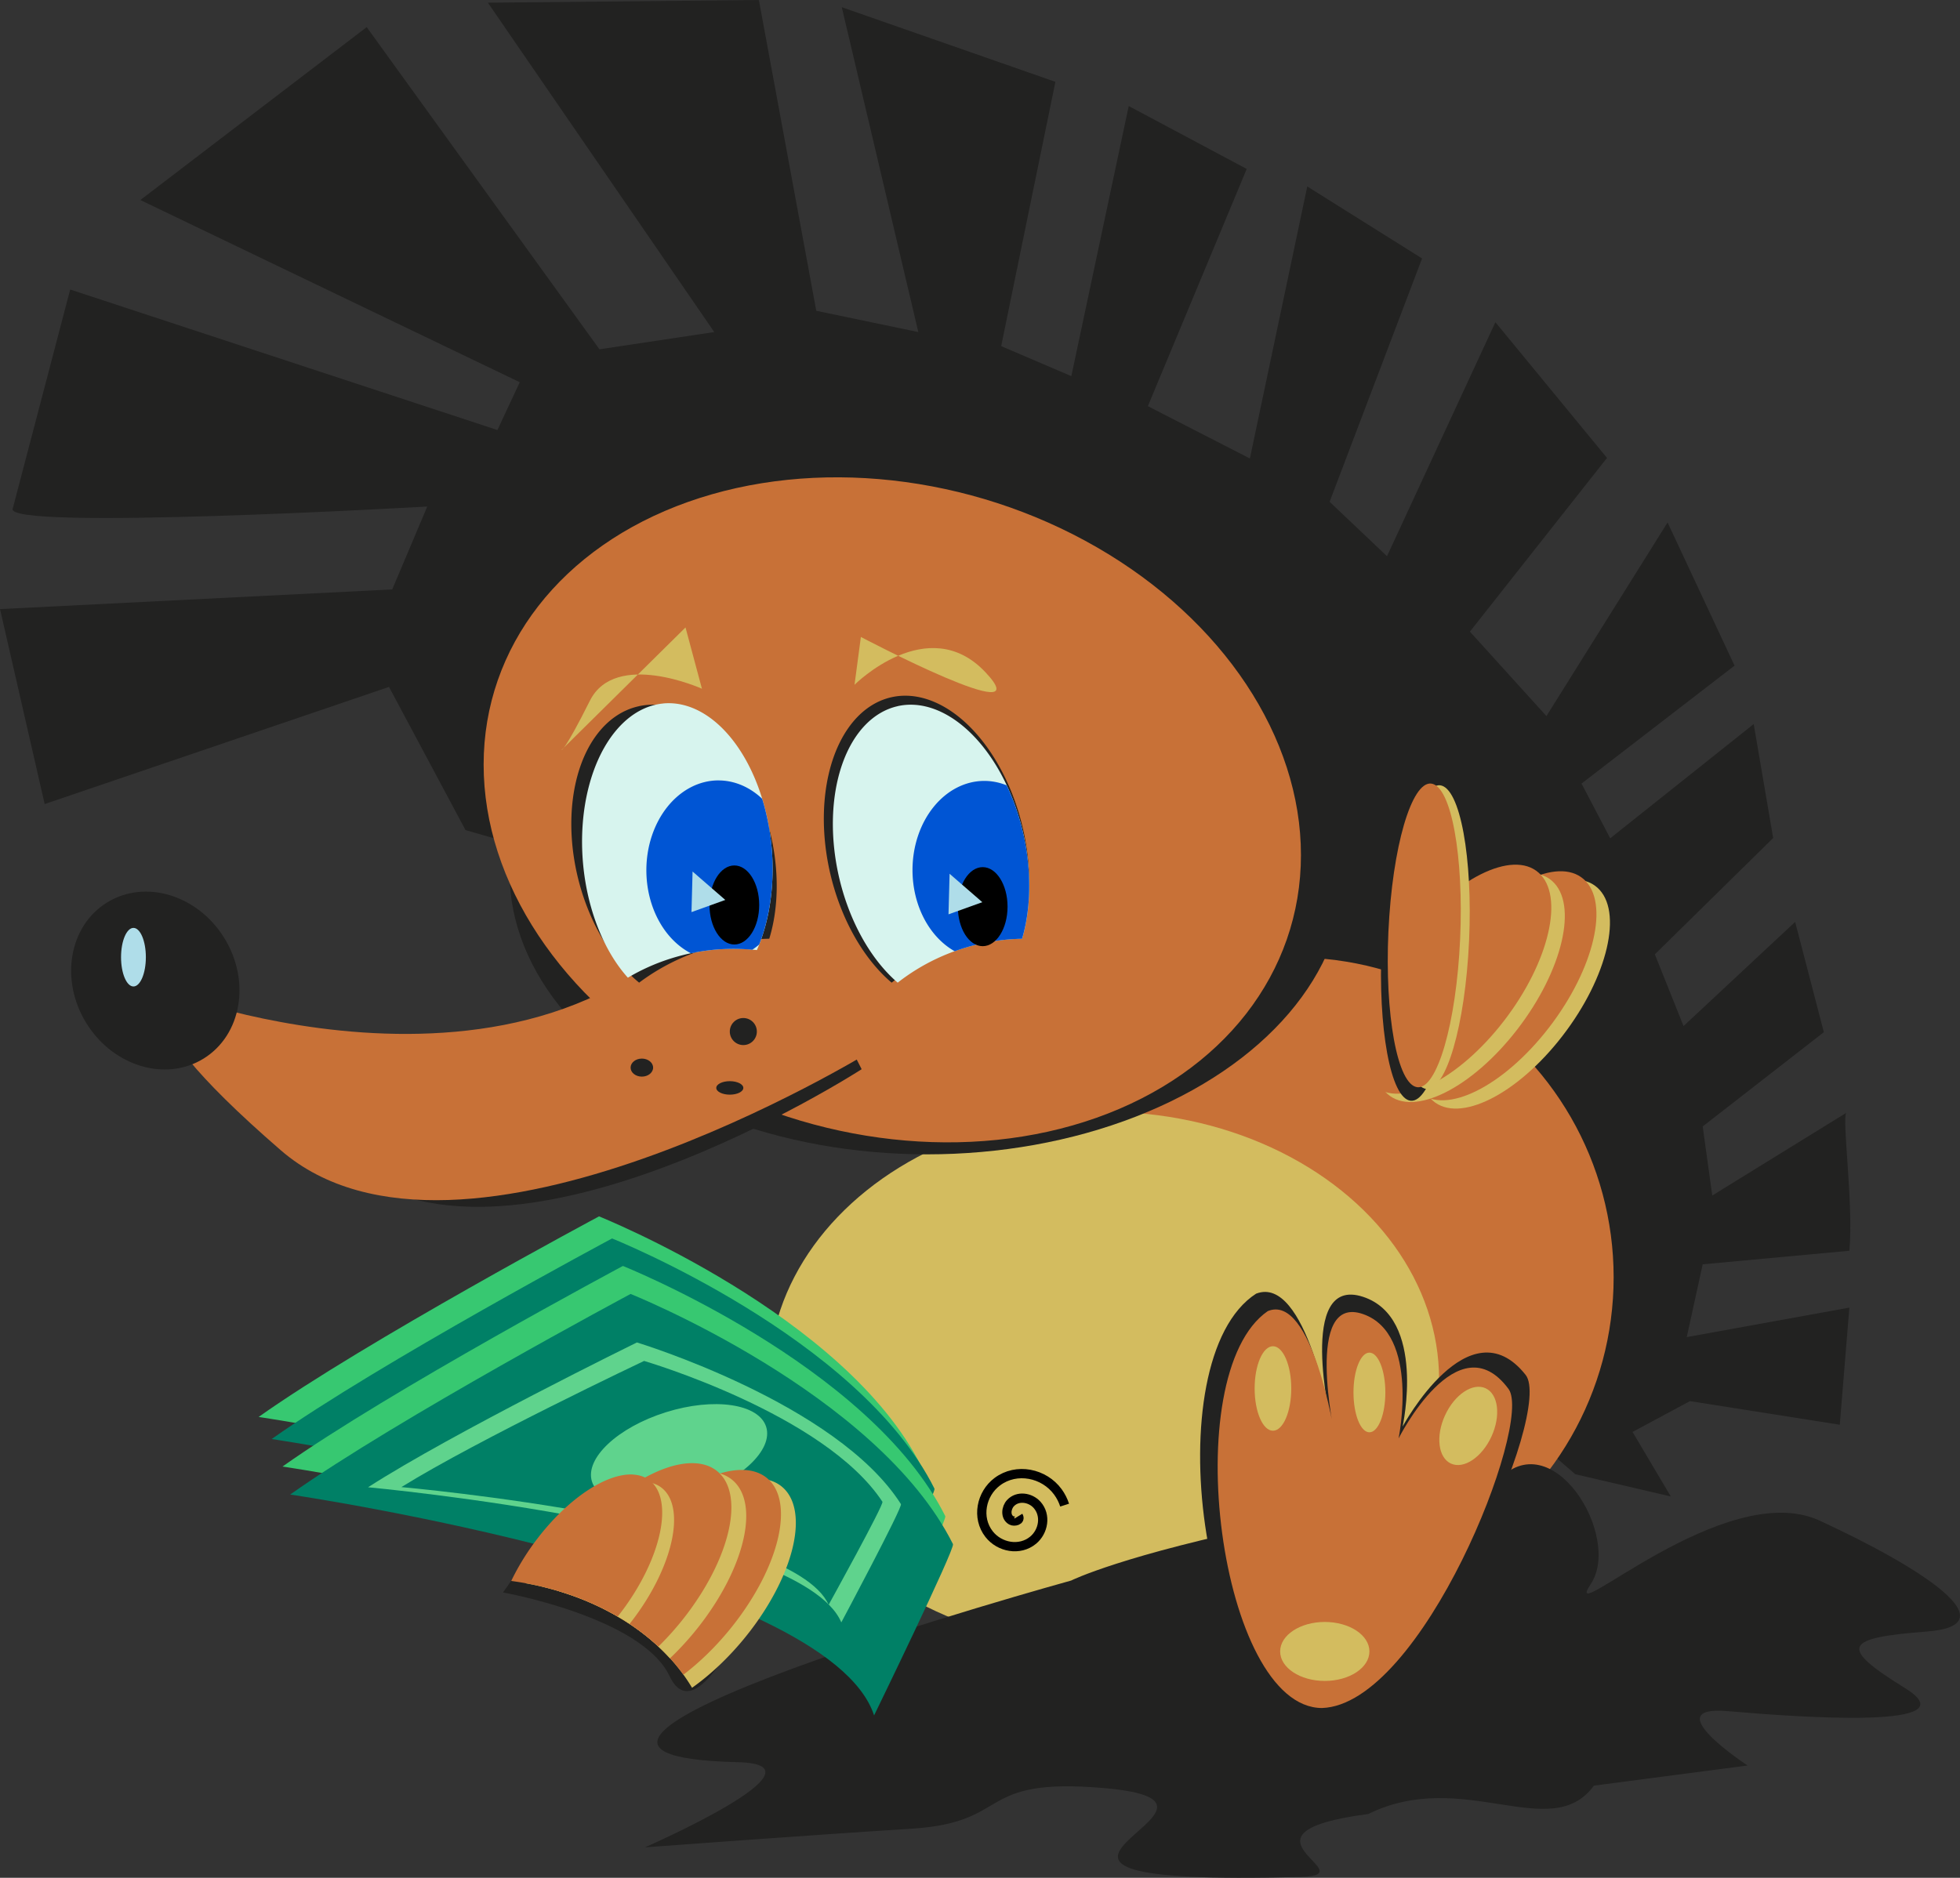 <?xml version="1.0" encoding="UTF-8" standalone="no"?>
<!-- Created with Inkscape by Alexander Zelenkov lll555@yandex.ru -->

<svg
   width="56.074mm"
   height="53.736mm"
   viewBox="0 0 56.074 53.736"
   version="1.1"
   id="svg5"
   xmlns="http://www.w3.org/2000/svg"
   xmlns:svg="http://www.w3.org/2000/svg">
  <rect x="0" y="0" width="56.074" height="53.736" fill="#333333" stroke="none"/>
  <defs
     id="defs2" />
  <g
     id="layer2"
     transform="translate(-50.716,-52.008)">
    <path
       style="fill:#222221;fill-opacity:1;stroke-width:0.27"
       d="m 64.034,75.762 -2.189,-4.097 -9.851,3.352 -1.277,-5.579 11.22,-0.563 1.003,-2.372 c 0,0 -12.192,0.702 -11.858,0.053 l 1.642,-6.263 12.223,4.021 0.639,-1.368 -10.855,-5.214 6.476,-4.948 6.659,9.22 3.284,-0.494 -6.476,-9.425 7.753,-0.076 1.642,8.893 2.919,0.608 -2.189,-9.296 6.111,2.136 -1.551,7.563 2.007,0.859 1.642,-7.73 3.375,1.801 -2.828,6.788 2.919,1.497 1.642,-7.784 3.284,2.06 -2.645,6.963 1.642,1.558 3.101,-6.697 3.193,3.884 -3.922,4.971 2.189,2.417 3.466,-5.541 1.916,4.097 -4.378,3.375 0.821,1.566 4.105,-3.269 0.557,3.261 -3.385,3.329 0.821,2.052 3.193,-2.98 0.821,3.155 -3.466,2.698 0.274,1.976 3.831,-2.364 c -0.122,0.187 0.213,2.63 0.091,3.945 l -4.196,0.388 -0.456,2.083 4.652,-0.844 -0.274,3.352 -4.287,-0.676 -1.642,0.882 1.095,1.847 -2.736,-0.638 -2.189,-1.9 3.101,-2.28 -1.642,-5.321 z"
       id="path1573" />
    <ellipse
       style="fill:#c87137;fill-opacity:1;stroke-width:0.287"
       id="path3625"
       cx="87.759"
       cy="88.56"
       rx="9.122"
       ry="9.153" />
    <ellipse
       style="fill:#d3bc5f;fill-opacity:1;stroke-width:0.266"
       id="path3731"
       cx="82.299"
       cy="91.485"
       rx="9.588"
       ry="7.663" />
    <ellipse
       style="fill:#222221;fill-opacity:1;stroke-width:0.265"
       id="path3623-7"
       cx="77.242"
       cy="-76.968"
       rx="11.949"
       ry="8.073"
       transform="scale(1,-1)" />
    <ellipse
       style="fill:#c87137;fill-opacity:1;stroke-width:0.284"
       id="path3623"
       cx="76.704"
       cy="-66.745"
       rx="11.762"
       ry="9.427"
       transform="matrix(0.994,0.11,0,-1,0,0)" />
    <path
       style="fill:#222221;fill-opacity:1;stroke-width:0.239"
       d="m 72.478,76.912 2.889,5.693 c 0,0 -10.389,6.707 -14.9,2.616 -4.51,-4.091 -2.577,-4.091 -2.577,-4.091 0,0 10.587,4.108 14.587,-4.218 z"
       id="path4034-6" />
    <path
       style="fill:#c87137;fill-opacity:1;stroke-width:0.265"
       d="m 72.351,75.938 3.272,6.157 c 0,0 -11.767,7.252 -16.875,2.828 -5.108,-4.424 -2.919,-4.424 -2.919,-4.424 0,0 11.99,4.443 16.521,-4.561 z"
       id="path4034" />
    <ellipse
       style="fill:#222221;fill-opacity:1;stroke-width:0.265"
       id="path4251"
       cx="4.733"
       cy="97.113"
       rx="2.319"
       ry="2.626"
       transform="rotate(-31.773)" />
    <path
       id="path6743"
       style="fill:#222221;fill-opacity:1;stroke-width:0.271"
       d="m 69.001,72.216 a 4.376,2.825 76.017 0 0 -1.765,4.852 4.376,2.825 76.017 0 0 1.765,3.06 5.043,5.756 81.54 0 1 2.461,-1.112 5.043,5.756 81.54 0 1 1.262,-0.145 4.376,2.825 76.017 0 0 0.039,-2.989 4.376,2.825 76.017 0 0 -3.762,-3.667 z" />
    <path
       id="ellipse4309"
       style="fill:#d7f4ee;fill-opacity:1;stroke-width:0.265"
       d="m 69.693,72.139 a 4.365,2.708 84.724 0 0 -2.295,4.596 4.365,2.708 84.724 0 0 1.281,3.251 5.035,5.512 84.724 0 1 2.476,-0.801 5.035,5.512 84.724 0 1 1.215,0.011 4.365,2.708 84.724 0 0 0.42,-2.96 4.365,2.708 84.724 0 0 -3.098,-4.098 z" />
    <path
       id="path6740"
       style="fill:#222221;fill-opacity:1;stroke-width:0.275"
       d="m 76.225,71.959 a 4.51,2.83 76.998 0 0 -1.765,5.009 4.51,2.83 76.998 0 0 1.765,3.16 5.202,5.762 78.921 0 1 2.461,-1.148 5.202,5.762 78.921 0 1 1.262,-0.149 4.51,2.83 76.998 0 0 0.039,-3.086 4.51,2.83 76.998 0 0 -3.762,-3.786 z" />
    <path
       id="path4445"
       style="fill:#0055d4;fill-opacity:1;stroke-width:0.265"
       d="m 71.273,74.34 a 2.065,2.572 0 0 0 -2.065,2.572 2.065,2.572 0 0 0 1.274,2.375 5.035,5.512 84.724 0 1 0.673,-0.102 5.035,5.512 84.724 0 1 1.084,0 2.065,2.572 0 0 0 0.196,-0.148 4.365,2.708 84.724 0 0 0.355,-2.8 4.365,2.708 84.724 0 0 -0.269,-1.371 2.065,2.572 0 0 0 -1.249,-0.525 z" />
    <path
       id="ellipse4309-3"
       style="fill:#d7f4ee;fill-opacity:1;stroke-width:0.265"
       d="m 76.398,72.216 a 4.365,2.708 77.364 0 0 -1.687,4.852 4.365,2.708 77.364 0 0 1.687,3.06 5.035,5.512 77.364 0 1 2.353,-1.112 5.035,5.512 77.364 0 1 1.207,-0.145 4.365,2.708 77.364 0 0 0.037,-2.989 4.365,2.708 77.364 0 0 -3.597,-3.667 z" />
    <path
       id="path4451"
       style="fill:#0055d4;fill-opacity:1;stroke-width:0.265"
       d="m 78.878,74.355 a 2.055,2.551 0 0 0 -2.056,2.551 2.055,2.551 0 0 0 1.207,2.323 5.035,5.512 77.364 0 1 0.721,-0.212 5.035,5.512 77.364 0 1 1.207,-0.145 4.365,2.708 77.364 0 0 0.037,-2.989 4.365,2.708 77.364 0 0 -0.477,-1.401 2.055,2.551 0 0 0 -0.639,-0.127 z" />
    <ellipse
       style="fill:#000000;fill-opacity:1;stroke-width:0.334"
       id="path4594"
       cx="71.725"
       cy="77.905"
       rx="0.711"
       ry="1.131" />
    <ellipse
       style="fill:#000000;fill-opacity:1;stroke-width:0.334"
       id="ellipse4856"
       cx="78.83"
       cy="77.953"
       rx="0.711"
       ry="1.131" />
    <path
       style="fill:#afdde9;fill-opacity:1;stroke-width:0.047"
       d="m 71.466,77.761 -0.967,0.348 0.031,-1.161 z"
       id="path4968" />
    <path
       style="fill:#afdde9;fill-opacity:1;stroke-width:0.047"
       d="m 78.819,77.825 -0.967,0.348 0.031,-1.161 z"
       id="path4970" />
    <ellipse
       style="fill:#afdde9;fill-opacity:1;stroke-width:0.265"
       id="path5024"
       cx="54.534"
       cy="79.399"
       rx="0.355"
       ry="0.838" />
    <path
       style="fill:none;fill-rule:evenodd;stroke:#000000;stroke-width:0.265"
       id="path5079"
       d="m 79.722,92.686 c 0.077,0.126 -0.12,0.167 -0.2,0.122 -0.183,-0.102 -0.15,-0.361 -0.027,-0.494 0.207,-0.224 0.568,-0.167 0.76,0.046 0.27,0.299 0.186,0.768 -0.112,1.014 -0.385,0.317 -0.963,0.206 -1.26,-0.175 -0.365,-0.468 -0.227,-1.153 0.236,-1.5 0.549,-0.411 1.34,-0.248 1.735,0.295 0.083,0.114 0.148,0.242 0.191,0.376"
       transform="translate(0.129,2.709)" />
    <path
       style="display:inline;fill:#222221;fill-opacity:1;stroke-width:0.265"
       d="m 81.365,97.236 c 0,0 -18.111,5 -9.539,5.199 2.769,0.065 -2.659,2.437 -2.659,2.437 0,0 4.704,-0.35 7.623,-0.533 2.919,-0.182 1.798,-1.484 5.51,-1.163 5.128,0.444 -5.297,2.836 5.632,2.542 1.924,-0.052 -2.267,-1.253 1.929,-1.8 2.715,-1.338 5.228,0.87 6.456,-0.812 l 4.396,-0.576 c 0,0 -2.656,-1.738 -0.558,-1.555 2.098,0.182 6.979,0.527 5.063,-0.659 -1.916,-1.186 -1.747,-1.437 0.625,-1.62 2.372,-0.182 -0.11,-1.807 -3.069,-3.174 -2.714,-1.254 -7.462,3.188 -6.55,1.82 0.912,-1.368 -1.123,-4.676 -2.674,-2.943 -1.551,1.733 -1.787,0.282 -6.256,1.194 -4.47,0.912 -5.929,1.642 -5.929,1.642 z"
       id="path6593" />
  </g>
  <g
     id="layer3"
     transform="translate(-50.716,-52.008)">
    <path
       style="fill:#37c871;fill-opacity:1;stroke-width:0.265"
       d="m 67.854,86.816 c 0,0 7.055,2.822 9.223,7.159 0.065,0.129 -2.257,4.902 -2.257,4.902 -1.321,-4.057 -16.705,-6.321 -16.705,-6.321 3.076,-2.179 9.739,-5.74 9.739,-5.74 z"
       id="path5160" />
    <path
       style="fill:#008066;fill-opacity:1;stroke-width:0.265"
       d="m 68.227,87.448 c 0,0 7.055,2.822 9.223,7.159 0.065,0.129 -2.257,4.902 -2.257,4.902 -1.321,-4.057 -16.705,-6.321 -16.705,-6.321 3.076,-2.179 9.739,-5.74 9.739,-5.74 z"
       id="path5107" />
    <path
       style="fill:#37c871;fill-opacity:1;stroke-width:0.265"
       d="m 68.537,88.235 c 0,0 7.055,2.822 9.223,7.159 0.065,0.129 -2.257,4.902 -2.257,4.902 -1.321,-4.057 -16.705,-6.321 -16.705,-6.321 3.076,-2.179 9.739,-5.74 9.739,-5.74 z"
       id="path5158" />
    <path
       style="fill:#008066;fill-opacity:1;stroke-width:0.265"
       d="m 68.757,89.036 c 0,0 7.055,2.822 9.223,7.159 0.065,0.129 -2.257,4.902 -2.257,4.902 -1.321,-4.057 -16.705,-6.321 -16.705,-6.321 3.076,-2.179 9.739,-5.74 9.739,-5.74 z"
       id="path5168" />
    <path
       style="fill:#5fd38d;fill-opacity:1;stroke-width:0.196"
       d="m 68.937,90.424 c 0,0 5.721,1.736 7.554,4.626 0.055,0.086 -1.706,3.385 -1.706,3.385 -1.147,-2.72 -13.539,-3.867 -13.539,-3.867 2.421,-1.558 7.691,-4.144 7.691,-4.144 z"
       id="path5170" />
    <path
       style="fill:#008066;fill-opacity:1;stroke-width:0.174"
       d="m 69.143,90.953 c 0,0 5.164,1.513 6.819,4.03 0.049,0.075 -1.54,2.949 -1.54,2.949 -1.035,-2.37 -12.222,-3.369 -12.222,-3.369 2.185,-1.357 6.943,-3.61 6.943,-3.61 z"
       id="path5172" />
    <ellipse
       style="fill:#5fd38d;fill-opacity:1;stroke-width:0.392"
       id="path5433"
       cx="38.914"
       cy="110.321"
       rx="2.612"
       ry="1.258"
       transform="rotate(-17.412)" />
  </g>
  <g
     id="layer4"
     transform="translate(-50.716,-52.008)">
    <g
       id="g6515"
       transform="translate(27.993,10.546)">
      <path
         style="fill:#222221;fill-opacity:1;stroke-width:0.265"
         d="m 65.995,96.324 -0.889,1.254 c 0,0 3.968,0.707 4.766,2.394 0.798,1.687 2.394,-2.144 2.394,-2.144 z"
         id="path6517"
         transform="translate(-27.993,-10.546)" />
      <path
         id="path6410"
         style="fill:#d3bc5f;stroke-width:0.265"
         d="m 44.282,83.773 a 1.935,4.063 39.52 0 0 -3.27,2.134 1.935,4.063 39.52 0 0 -1.027,1.592 6.998,5.353 0 0 1 2.537,2.261 1.935,4.063 39.52 0 0 1.476,-1.39 1.935,4.063 39.52 0 0 1.093,-4.366 1.935,4.063 39.52 0 0 -0.809,-0.231 z" />
      <path
         id="path6407"
         style="fill:#c87137;stroke-width:0.265"
         d="m 44.016,83.528 a 1.935,4.063 39.52 0 0 -3.429,2.135 1.935,4.063 39.52 0 0 -1.045,1.631 6.998,5.353 0 0 1 2.733,2.091 1.935,4.063 39.52 0 0 1.298,-1.26 1.935,4.063 39.52 0 0 1.093,-4.366 1.935,4.063 39.52 0 0 -0.65,-0.232 z" />
      <path
         id="path6404"
         style="fill:#d3bc5f;stroke-width:0.265"
         d="m 43.023,83.579 a 1.935,4.063 39.52 0 0 -3.429,2.135 1.935,4.063 39.52 0 0 -0.871,1.286 6.998,5.353 0 0 1 3.167,1.917 1.935,4.063 39.52 0 0 0.689,-0.74 1.935,4.063 39.52 0 0 1.093,-4.366 1.935,4.063 39.52 0 0 -0.65,-0.232 z" />
      <path
         id="path6401"
         style="fill:#c87137;stroke-width:0.265"
         d="m 42.598,83.334 a 1.935,4.063 39.52 0 0 -3.429,2.135 1.935,4.063 39.52 0 0 -0.931,1.399 6.998,5.353 0 0 1 3.32,1.713 1.935,4.063 39.52 0 0 0.596,-0.649 1.935,4.063 39.52 0 0 1.093,-4.366 1.935,4.063 39.52 0 0 -0.649,-0.232 z" />
      <path
         id="path6398"
         style="fill:#d3bc5f;stroke-width:0.22"
         d="m 41.171,83.868 a 1.59,3.401 36.2 0 0 -2.738,1.839 1.59,3.401 36.2 0 0 -0.672,1.062 6.998,5.353 0 0 1 2.974,1.162 1.59,3.401 36.2 0 0 0.081,-0.103 1.59,3.401 36.2 0 0 0.873,-3.76 1.59,3.401 36.2 0 0 -0.518,-0.199 z" />
      <path
         id="path6395"
         style="fill:#c87137;stroke-width:0.22"
         d="m 40.831,83.657 a 1.59,3.401 36.2 0 0 -2.738,1.839 1.59,3.401 36.2 0 0 -0.744,1.207 6.998,5.353 0 0 1 3.045,1.018 1.59,3.401 36.2 0 0 0.082,-0.103 1.59,3.401 36.2 0 0 0.873,-3.76 1.59,3.401 36.2 0 0 -0.518,-0.199 z" />
    </g>
  </g>
  <g
     id="g6338"
     transform="matrix(0.91,0,0,0.973,-20.869,-65.879)">
    <g
       id="g6324">
      <ellipse
         style="fill:#d3bc5f;fill-opacity:1;stroke-width:0.265"
         id="ellipse6320"
         cx="116.121"
         cy="29.88"
         rx="1.935"
         ry="4.063"
         transform="rotate(39.52)" />
      <ellipse
         style="fill:#c87137;fill-opacity:1;stroke-width:0.265"
         id="ellipse6322"
         cx="115.638"
         cy="29.962"
         rx="1.935"
         ry="4.063"
         transform="rotate(39.52)" />
    </g>
    <g
       id="g6330"
       transform="translate(-1.419,-0.193)">
      <ellipse
         style="fill:#d3bc5f;fill-opacity:1;stroke-width:0.265"
         id="ellipse6326"
         cx="116.121"
         cy="29.88"
         rx="1.935"
         ry="4.063"
         transform="rotate(39.52)" />
      <ellipse
         style="fill:#c87137;fill-opacity:1;stroke-width:0.265"
         id="ellipse6328"
         cx="115.638"
         cy="29.962"
         rx="1.935"
         ry="4.063"
         transform="rotate(39.52)" />
    </g>
    <g
       id="g6336"
       transform="matrix(0.49,-0.47,0.299,1.026,4.43,28.969)">
      <ellipse
         style="fill:#222221;fill-opacity:1;stroke-width:0.265"
         id="ellipse6340"
         cx="115.327"
         cy="30.409"
         rx="1.935"
         ry="4.063"
         transform="rotate(39.52)" />
      <ellipse
         style="fill:#d3bc5f;fill-opacity:1;stroke-width:0.265"
         id="ellipse6332"
         cx="116.121"
         cy="29.88"
         rx="1.935"
         ry="4.063"
         transform="rotate(39.52)" />
      <ellipse
         style="fill:#c87137;fill-opacity:1;stroke-width:0.265"
         id="ellipse6334"
         cx="115.638"
         cy="29.962"
         rx="1.935"
         ry="4.063"
         transform="rotate(39.52)" />
    </g>
  </g>
  <g
     id="layer5"
     transform="translate(-50.716,-52.008)">
    <path
       style="fill:#222221;fill-opacity:1;stroke-width:0.265"
       d="m 86.655,89.027 c 1.431,-0.551 2.144,3.713 2.144,3.713 0,0 -0.994,-4.249 0.912,-3.622 1.822,0.599 1.132,3.713 1.132,3.713 0,0 1.899,-3.527 3.52,-1.479 0.805,1.017 -2.782,9.441 -5.975,9.532 -3.268,-0.008 -4.671,-9.964 -1.733,-11.858 z"
       id="path6521" />
    <path
       style="fill:#c87137;fill-opacity:1;stroke-width:0.245"
       d="m 86.986,89.527 c 1.279,-0.527 1.916,3.557 1.916,3.557 0,0 -0.889,-4.07 0.815,-3.47 1.628,0.574 1.011,3.557 1.011,3.557 0,0 1.697,-3.378 3.146,-1.416 0.72,0.974 -2.486,9.043 -5.339,9.13 -2.92,-0.008 -4.174,-9.544 -1.549,-11.358 z"
       id="path6523" />
    <ellipse
       style="fill:#d3bc5f;fill-opacity:1;stroke-width:0.265"
       id="path6525"
       cx="87.134"
       cy="91.741"
       rx="0.524"
       ry="1.209" />
    <ellipse
       style="fill:#d3bc5f;fill-opacity:1;stroke-width:0.265"
       id="path6527"
       cx="89.894"
       cy="91.855"
       rx="0.456"
       ry="1.14" />
    <ellipse
       style="fill:#d3bc5f;fill-opacity:1;stroke-width:0.265"
       id="path6529"
       cx="123.023"
       cy="45.571"
       rx="0.73"
       ry="1.186"
       transform="rotate(24.702)" />
    <ellipse
       style="fill:#d3bc5f;fill-opacity:1;stroke-width:0.265"
       id="path6531"
       cx="88.617"
       cy="99.266"
       rx="1.277"
       ry="0.844" />
    <path
       style="fill:#d3bc5f;fill-opacity:1;stroke-width:0.265"
       d="m 75.345,70.236 -0.182,1.368 c 0,0 2.098,-2.098 3.74,-0.365 1.642,1.733 -3.557,-1.003 -3.557,-1.003 z"
       id="path6587" />
    <path
       style="fill:#d3bc5f;fill-opacity:1;stroke-width:0.265"
       d="m 70.328,69.963 0.47,1.754 c 0,0 -2.477,-1.115 -3.206,0.344 -0.73,1.459 -0.814,1.411 -0.814,1.411 z"
       id="path6589" />
    <circle
       style="fill:#222221;fill-opacity:1;stroke-width:0.265"
       id="path6730"
       cx="71.982"
       cy="81.527"
       r="0.387" />
    <ellipse
       style="fill:#222221;fill-opacity:1;stroke-width:0.265"
       id="path6734"
       cx="69.079"
       cy="82.559"
       rx="0.322"
       ry="0.258" />
    <ellipse
       style="fill:#222221;fill-opacity:1;stroke-width:0.265"
       id="path6736"
       cx="71.595"
       cy="83.14"
       rx="0.387"
       ry="0.193" />
  </g>
</svg>
